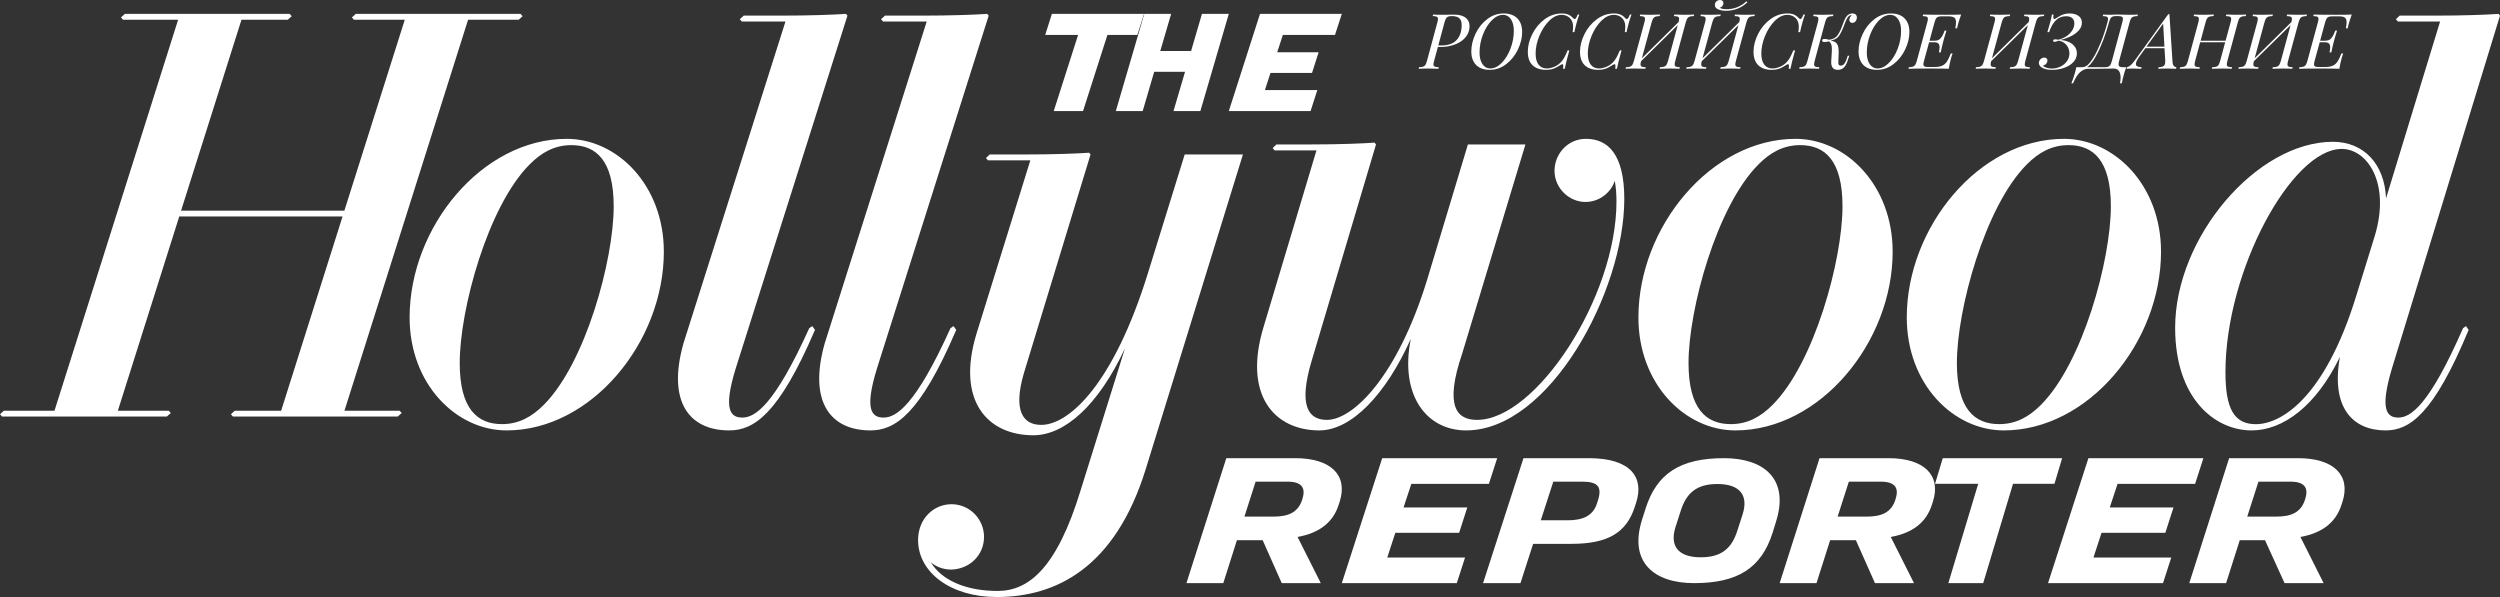 <?xml version="1.0" encoding="UTF-8" standalone="no"?>
<svg width="134px" height="32px" viewBox="0 0 134 32" version="1.1" xmlns="http://www.w3.org/2000/svg" xmlns:xlink="http://www.w3.org/1999/xlink">
    <rect x="0" y="0" width="134" height="32" fill="#333333" stroke="none"/>
    <!-- Generator: Sketch 41.2 (35397) - http://www.bohemiancoding.com/sketch -->
    <title>THR</title>
    <desc>Created with Sketch.</desc>
    <defs></defs>
    <g id="Page-1" stroke="none" stroke-width="1" fill="none" fill-rule="evenodd">
        <g id="THR" fill="#FFFFFF">
            <polygon id="path5623" transform="translate(76.085, 27.907) scale(1, -1) translate(-76.085, -27.907) " points="78.209 27.256 78.647 28.615 75.231 28.615 75.648 29.879 79.805 29.879 80.249 31.256 74.086 31.256 71.921 24.558 78.084 24.558 78.527 25.932 74.357 25.932 74.79 27.256"></polygon>
            <path d="M69.425,31.256 L65.73,31.256 L63.593,24.558 L65.568,24.558 L66.299,26.86 L67.679,26.86 L68.702,24.558 L70.794,24.558 L69.549,27.033 C70.731,27.246 71.46,27.823 71.757,28.771 L71.809,28.931 C72.257,30.343 71.337,31.256 69.425,31.256 M69.811,29.084 L69.795,29.024 C69.575,28.352 69.066,28.124 68.264,28.124 L66.701,28.124 L67.301,29.997 L69.016,29.997 C69.753,29.997 70.002,29.679 69.811,29.084" id="path5635" transform="translate(67.757, 27.907) scale(1, -1) translate(-67.757, -27.907) "></path>
            <path d="M101.222,31.256 L97.527,31.256 L95.39,24.558 L97.364,24.558 L98.096,26.86 L99.475,26.86 L100.498,24.558 L102.591,24.558 L101.345,27.033 C102.528,27.246 103.257,27.823 103.553,28.771 L103.606,28.931 C104.054,30.343 103.134,31.256 101.222,31.256 M101.607,29.084 L101.592,29.024 C101.371,28.352 100.863,28.124 100.06,28.124 L98.497,28.124 L99.098,29.997 L100.813,29.997 C101.55,29.997 101.799,29.679 101.607,29.084" id="path5639" transform="translate(99.554, 27.907) scale(1, -1) translate(-99.554, -27.907) "></path>
            <polygon id="path5643" transform="translate(113.938, 27.907) scale(1, -1) translate(-113.938, -27.907) " points="116.062 27.256 116.5 28.615 113.084 28.615 113.501 29.879 117.658 29.879 118.102 31.256 111.939 31.256 109.774 24.558 115.937 24.558 116.38 25.932 112.21 25.932 112.643 27.256"></polygon>
            <path d="M85.162,31.256 L81.659,31.256 L79.492,24.558 L81.497,24.558 L82.176,26.664 L84.24,26.664 C86.206,26.664 87.181,27.284 87.62,28.635 L87.697,28.874 C88.134,30.215 87.423,31.256 85.162,31.256 M85.644,28.974 L85.596,28.826 C85.391,28.192 84.882,27.926 84.032,27.926 L82.586,27.926 L83.257,29.997 L84.813,29.997 C85.66,29.997 85.883,29.714 85.644,28.974" id="path5647" transform="translate(83.655, 27.907) scale(1, -1) translate(-83.655, -27.907) "></path>
            <polygon id="path5651" transform="translate(107.124, 27.907) scale(1, -1) translate(-107.124, -27.907) " points="110.119 29.882 110.531 31.256 104.132 31.256 103.718 29.882 106.032 29.882 104.431 24.558 106.299 24.558 107.898 29.882"></polygon>
            <path d="M123.177,31.256 L119.482,31.256 L117.345,24.558 L119.319,24.558 L120.051,26.86 L121.404,26.86 L122.453,24.558 L124.546,24.558 L123.303,27.033 C124.483,27.246 125.212,27.823 125.508,28.771 L125.56,28.931 C126.009,30.343 125.088,31.256 123.177,31.256 M123.562,29.084 L123.546,29.024 C123.326,28.352 122.817,28.124 122.015,28.124 L120.452,28.124 L121.053,29.997 L122.768,29.997 C123.505,29.997 123.754,29.679 123.562,29.084" id="path5655" transform="translate(121.508, 27.907) scale(1, -1) translate(-121.508, -27.907) "></path>
            <path d="M92.411,31.256 C90.053,31.256 88.802,30.435 88.204,28.557 L88.019,27.975 C87.284,25.676 88.661,24.558 90.8,24.558 C93.158,24.558 94.409,25.376 95.01,27.255 L95.19,27.837 C95.925,30.138 94.551,31.256 92.411,31.256 M93.408,28.257 L93.12,27.365 C92.817,26.417 92.27,25.943 91.155,25.943 C89.932,25.943 89.493,26.567 89.804,27.555 L90.092,28.449 C90.395,29.397 90.944,29.871 92.054,29.871 C93.282,29.871 93.718,29.244 93.408,28.257" id="path5659" transform="translate(91.605, 27.907) scale(1, -1) translate(-91.605, -27.907) "></path>
            <polygon id="path5663" transform="translate(68.893, 3.349) scale(1, -1) translate(-68.893, -3.349) " points="71.556 4.827 71.921 5.953 67.536 5.953 65.864 0.744 70.247 0.744 70.609 1.871 67.8 1.871 68.098 2.787 70.324 2.787 70.679 3.898 68.458 3.898 68.762 4.827"></polygon>
            <polygon id="path5667" transform="translate(58.672, 3.349) scale(1, -1) translate(-58.672, -3.349) " points="60.961 4.827 61.322 5.953 56.381 5.953 56.023 4.827 57.787 4.827 56.48 0.744 58.05 0.744 59.358 4.827"></polygon>
            <polygon id="path5671" transform="translate(62.836, 3.349) scale(1, -1) translate(-62.836, -3.349) " points="64.424 5.953 63.842 3.963 62.19 3.963 62.773 5.953 61.333 5.953 59.808 0.744 61.248 0.744 61.865 2.851 63.519 2.851 62.899 0.744 64.339 0.744 65.864 5.953"></polygon>
            <path d="M96.242,23.07 C91.706,23.07 87.819,18.346 87.819,13.496 C87.819,9.926 90.312,7.442 93.021,7.442 C97.557,7.442 101.446,12.169 101.446,17.019 C101.446,20.588 98.948,23.07 96.242,23.07 M95.01,8.81 C94.39,8.19 93.692,7.779 92.771,7.779 C91.454,7.779 90.505,8.586 90.505,11.058 C90.505,13.915 92.002,19.446 94.256,21.702 C94.871,22.321 95.57,22.733 96.491,22.733 C97.809,22.733 98.758,21.925 98.758,19.454 C98.758,16.597 97.263,11.068 95.01,8.81" id="path5675" transform="translate(94.633, 15.256) scale(1, -1) translate(-94.633, -15.256) "></path>
            <path d="M30.378,23.07 C25.842,23.07 21.955,18.346 21.955,13.496 C21.955,9.926 24.448,7.442 27.157,7.442 C31.692,7.442 35.582,12.169 35.582,17.019 C35.582,20.588 33.084,23.07 30.378,23.07 M29.145,8.81 C28.525,8.19 27.828,7.779 26.907,7.779 C25.59,7.779 24.641,8.586 24.641,11.058 C24.641,13.915 26.138,19.446 28.391,21.702 C29.006,22.321 29.706,22.733 30.627,22.733 C31.944,22.733 32.894,21.925 32.894,19.454 C32.894,16.597 31.399,11.068 29.145,8.81" id="path5679" transform="translate(28.768, 15.256) scale(1, -1) translate(-28.768, -15.256) "></path>
            <path d="M110.626,23.07 C106.091,23.07 102.203,18.346 102.203,13.496 C102.203,9.926 104.696,7.442 107.405,7.442 C111.941,7.442 115.831,12.169 115.831,17.019 C115.831,20.588 113.333,23.07 110.626,23.07 M109.394,8.81 C108.774,8.19 108.077,7.779 107.156,7.779 C105.838,7.779 104.889,8.586 104.889,11.058 C104.889,13.915 106.386,19.446 108.64,21.702 C109.255,22.321 109.955,22.733 110.876,22.733 C112.193,22.733 113.142,21.925 113.142,19.454 C113.142,16.597 111.647,11.068 109.394,8.81" id="path5683" transform="translate(109.017, 15.256) scale(1, -1) translate(-109.017, -15.256) "></path>
            <path d="M85.01,23.07 C84.01,23.07 83.322,22.245 83.322,21.355 C83.322,20.429 84.104,19.687 84.977,19.687 C85.762,19.687 86.371,20.233 86.552,20.825 C86.615,20.471 86.643,20.101 86.643,19.713 C86.643,14.574 82.332,8.006 79.17,8.006 C78.119,8.006 77.388,8.673 78.378,11.577 L81.763,22.77 L78.68,22.77 L76.491,15.505 C74.892,10.31 72.517,8.006 71.123,8.006 C70.151,8.006 69.564,8.725 70.316,11.21 L73.754,22.77 L73.675,22.868 C73.112,22.822 71.809,22.77 70.25,22.77 L68.417,22.77 L68.214,22.576 L68.32,22.449 L70.562,22.449 L67.721,12.968 C66.632,9.363 68.28,7.442 70.717,7.442 C72.444,7.442 74.295,9.389 75.618,12.348 C75.016,9.337 76.451,7.442 78.586,7.442 C83.045,7.442 87.062,14.882 87.062,19.847 C87.062,22.247 86.184,23.07 85.01,23.07" id="path5687" transform="translate(77.22, 15.256) scale(1, -1) translate(-77.22, -15.256) "></path>
            <polygon id="path5691" transform="translate(14.006, 11.535) scale(1, -1) translate(-14.006, -11.535) " points="21.418 1.056 18.463 1.056 25.09 22.014 27.803 22.014 28.011 22.202 27.902 22.326 19.068 22.326 18.859 22.135 18.969 22.014 21.697 22.014 18.458 11.777 9.705 11.777 12.944 22.014 15.427 22.014 15.636 22.202 15.526 22.326 6.692 22.326 6.484 22.135 6.593 22.014 9.548 22.014 2.921 1.056 0.208 1.056 0 0.867 0.109 0.744 8.944 0.744 9.155 0.933 9.043 1.056 6.317 1.056 9.608 11.466 18.361 11.466 15.07 1.056 12.584 1.056 12.376 0.867 12.485 0.744 21.319 0.744 21.53 0.933"></polygon>
            <path d="M43.54,6.334 L43.376,6.225 C41.506,2.086 40.466,1.432 39.792,1.432 C39.125,1.432 38.763,1.887 39.437,4.074 L45.424,22.976 L45.342,23.07 C44.754,23.026 43.4,22.976 41.776,22.976 L39.863,22.976 L39.652,22.785 L39.763,22.66 L42.101,22.66 L36.633,5.408 C35.742,2.249 36.967,0.744 39.083,0.744 C40.4,0.744 41.739,1.594 43.683,6.131 L43.54,6.334 Z" id="path5695" transform="translate(40.881, 11.907) scale(1, -1) translate(-40.881, -11.907) "></path>
            <path d="M51.111,6.334 L50.947,6.225 C49.077,2.086 48.037,1.432 47.362,1.432 C46.696,1.432 46.333,1.887 47.008,4.074 L52.994,22.976 L52.912,23.07 C52.325,23.026 50.971,22.976 49.346,22.976 L47.434,22.976 L47.222,22.785 L47.333,22.66 L49.672,22.66 L44.204,5.408 C43.312,2.249 44.537,0.744 46.653,0.744 C47.971,0.744 49.309,1.594 51.254,6.131 L51.111,6.334 Z" id="path5699" transform="translate(48.452, 11.907) scale(1, -1) translate(-48.452, -11.907) "></path>
            <path d="M61.541,25.584 C59.679,19.555 57.285,17.412 55.809,17.412 C54.812,17.412 54.298,18.197 54.879,20.179 L58.453,31.906 L58.376,32 C57.807,31.957 56.486,31.906 54.907,31.906 L53.05,31.906 L52.845,31.716 L52.955,31.591 L55.226,31.591 L52.341,22.304 C51.24,18.684 52.942,16.856 55.388,16.856 C57.064,16.856 58.869,18.45 60.299,21.515 L57.928,13.929 C56.64,9.692 55.113,8.511 53.472,8.511 C51.731,8.511 50.448,9.113 49.893,10.05 C50.148,9.821 50.544,9.656 50.991,9.656 C51.996,9.689 52.744,10.446 52.744,11.413 C52.744,12.357 51.978,13.16 51.001,13.16 C50.042,13.16 49.209,12.383 49.209,11.24 C49.209,9.509 50.95,8.186 53.428,8.186 C56.578,8.186 59.774,9.727 61.42,15.069 L66.621,31.906 L63.5,31.906 L61.541,25.584 Z" id="path5703" transform="translate(57.915, 20.093) scale(1, -1) translate(-57.915, -20.093) "></path>
            <path d="M134,22.976 L133.921,23.07 C133.355,23.026 132.043,22.976 130.472,22.976 L128.622,22.976 L128.42,22.785 L128.528,22.66 L130.789,22.66 L127.891,13.18 C127.816,15.041 126.68,16.214 125.043,16.214 C120.965,16.214 116.588,11.103 116.588,6.248 C116.588,2.44 118.724,0.744 120.684,0.744 C122.385,0.744 124.155,2.07 125.422,4.69 C124.925,1.974 126.097,0.744 127.868,0.744 C129.144,0.744 130.436,1.594 132.319,6.131 L132.178,6.334 L132.02,6.225 C130.211,2.086 129.206,1.432 128.553,1.432 C127.908,1.432 127.558,1.887 128.21,4.074 L134,22.976 Z M127.287,11.166 L126.302,7.982 C124.595,2.414 122.226,1.078 120.914,1.078 C119.74,1.078 119.284,1.915 119.284,3.865 C119.284,9.321 122.843,15.832 125.516,15.832 C126.87,15.832 128.149,14.025 127.287,11.166 L127.287,11.166 Z" id="path5707" transform="translate(125.294, 11.907) scale(1, -1) translate(-125.294, -11.907) "></path>
            <path d="M77.326,0.792 C77.393,0.792 77.494,0.79 77.629,0.788 C77.764,0.785 77.867,0.784 77.936,0.784 C78.209,0.784 78.416,0.839 78.557,0.949 C78.698,1.059 78.768,1.21 78.768,1.403 C78.768,1.617 78.702,1.808 78.569,1.977 C78.437,2.146 78.251,2.279 78.012,2.375 C77.772,2.471 77.5,2.519 77.194,2.519 L77.07,2.519 L76.872,3.251 C76.845,3.355 76.831,3.424 76.831,3.457 C76.831,3.508 76.852,3.544 76.893,3.566 C76.935,3.588 77.01,3.601 77.119,3.603 L77.102,3.686 C76.972,3.678 76.799,3.674 76.584,3.674 C76.34,3.674 76.158,3.678 76.04,3.686 L76.058,3.603 C76.159,3.599 76.234,3.589 76.284,3.571 C76.333,3.554 76.373,3.522 76.403,3.475 C76.433,3.428 76.461,3.354 76.489,3.251 L77.039,1.214 C77.063,1.128 77.076,1.062 77.076,1.018 C77.076,0.962 77.055,0.922 77.014,0.899 C76.972,0.875 76.898,0.863 76.792,0.862 L76.813,0.78 C76.927,0.788 77.098,0.792 77.326,0.792 Z M78.083,2.137 C78.258,1.938 78.346,1.671 78.346,1.339 C78.346,1.176 78.304,1.055 78.219,0.978 C78.135,0.901 78.001,0.862 77.816,0.862 C77.732,0.862 77.666,0.872 77.619,0.892 C77.572,0.912 77.534,0.947 77.505,0.996 C77.476,1.045 77.448,1.118 77.422,1.214 L77.092,2.437 L77.235,2.437 C77.625,2.437 77.908,2.337 78.083,2.137 Z M79.084,1.818 C79.232,1.501 79.439,1.239 79.705,1.032 C79.97,0.825 80.27,0.721 80.603,0.721 C80.808,0.721 80.984,0.76 81.132,0.838 C81.279,0.915 81.392,1.028 81.47,1.176 C81.548,1.325 81.588,1.503 81.588,1.711 C81.588,2.02 81.513,2.332 81.363,2.648 C81.214,2.964 81.006,3.226 80.739,3.433 C80.473,3.64 80.174,3.744 79.842,3.744 C79.637,3.744 79.461,3.705 79.314,3.627 C79.168,3.55 79.055,3.437 78.978,3.29 C78.9,3.142 78.862,2.965 78.862,2.758 C78.862,2.448 78.936,2.134 79.084,1.818 Z M79.958,1.091 C79.762,1.288 79.605,1.543 79.485,1.856 C79.364,2.168 79.304,2.487 79.304,2.812 C79.304,2.988 79.328,3.141 79.376,3.27 C79.425,3.399 79.492,3.497 79.579,3.566 C79.666,3.635 79.766,3.669 79.879,3.669 C80.09,3.669 80.293,3.571 80.488,3.374 C80.683,3.177 80.84,2.922 80.961,2.609 C81.081,2.297 81.141,1.978 81.141,1.653 C81.141,1.477 81.117,1.324 81.068,1.195 C81.019,1.067 80.951,0.968 80.864,0.899 C80.777,0.83 80.677,0.796 80.564,0.796 C80.355,0.796 80.153,0.894 79.958,1.091 Z M84.385,1.724 L84.293,1.724 C84.309,1.617 84.317,1.523 84.317,1.443 C84.317,1.315 84.296,1.206 84.252,1.116 C84.201,1.015 84.125,0.936 84.027,0.88 C83.928,0.824 83.821,0.796 83.704,0.796 C83.473,0.796 83.249,0.903 83.034,1.116 C82.819,1.33 82.644,1.599 82.51,1.923 C82.376,2.247 82.309,2.561 82.309,2.864 C82.309,3.128 82.362,3.329 82.467,3.465 C82.573,3.601 82.719,3.669 82.907,3.669 C83.029,3.669 83.158,3.641 83.295,3.585 C83.432,3.529 83.55,3.45 83.651,3.349 C83.721,3.278 83.784,3.195 83.837,3.1 C83.891,3.005 83.954,2.872 84.026,2.7 L84.118,2.7 C83.991,3.154 83.909,3.482 83.871,3.686 L83.779,3.686 C83.787,3.627 83.791,3.58 83.791,3.545 C83.791,3.476 83.775,3.441 83.742,3.441 C83.721,3.441 83.692,3.453 83.655,3.477 C83.556,3.54 83.472,3.589 83.405,3.623 C83.338,3.658 83.26,3.687 83.172,3.71 C83.083,3.732 82.981,3.744 82.866,3.744 C82.556,3.744 82.316,3.661 82.146,3.497 C81.976,3.333 81.891,3.093 81.891,2.778 C81.891,2.462 81.971,2.145 82.132,1.825 C82.292,1.505 82.512,1.241 82.791,1.033 C83.071,0.825 83.378,0.721 83.712,0.721 C83.825,0.721 83.919,0.733 83.995,0.758 C84.071,0.782 84.133,0.811 84.18,0.847 C84.227,0.882 84.279,0.929 84.336,0.988 C84.36,1.012 84.381,1.024 84.399,1.024 C84.448,1.024 84.503,0.943 84.564,0.78 L84.652,0.78 C84.559,1.016 84.47,1.331 84.385,1.724 Z M87.182,1.724 L87.09,1.724 C87.106,1.617 87.115,1.523 87.115,1.443 C87.115,1.315 87.093,1.206 87.049,1.116 C86.998,1.015 86.923,0.936 86.824,0.88 C86.726,0.824 86.618,0.796 86.501,0.796 C86.27,0.796 86.047,0.903 85.831,1.116 C85.616,1.33 85.441,1.599 85.307,1.923 C85.173,2.247 85.106,2.561 85.106,2.864 C85.106,3.128 85.159,3.329 85.264,3.465 C85.37,3.601 85.516,3.669 85.704,3.669 C85.826,3.669 85.956,3.641 86.092,3.585 C86.229,3.529 86.347,3.45 86.448,3.349 C86.519,3.278 86.581,3.195 86.634,3.1 C86.688,3.005 86.751,2.872 86.823,2.7 L86.915,2.7 C86.788,3.154 86.706,3.482 86.668,3.686 L86.576,3.686 C86.585,3.627 86.589,3.58 86.589,3.545 C86.589,3.476 86.572,3.441 86.54,3.441 C86.518,3.441 86.489,3.453 86.452,3.477 C86.353,3.54 86.27,3.589 86.202,3.623 C86.135,3.658 86.057,3.687 85.969,3.71 C85.88,3.732 85.779,3.744 85.663,3.744 C85.353,3.744 85.113,3.661 84.943,3.497 C84.773,3.333 84.688,3.093 84.688,2.778 C84.688,2.462 84.769,2.145 84.929,1.825 C85.089,1.505 85.309,1.241 85.589,1.033 C85.868,0.825 86.175,0.721 86.509,0.721 C86.622,0.721 86.716,0.733 86.792,0.758 C86.869,0.782 86.93,0.811 86.977,0.847 C87.024,0.882 87.076,0.929 87.133,0.988 C87.157,1.012 87.178,1.024 87.196,1.024 C87.245,1.024 87.3,0.943 87.361,0.78 L87.449,0.78 C87.357,1.016 87.268,1.331 87.182,1.724 Z M90.273,0.792 C90.512,0.792 90.691,0.788 90.809,0.78 L90.786,0.862 C90.684,0.866 90.609,0.876 90.559,0.894 C90.51,0.911 90.47,0.943 90.44,0.99 C90.41,1.037 90.381,1.112 90.352,1.214 L89.798,3.251 C89.773,3.337 89.761,3.404 89.761,3.451 C89.761,3.491 89.77,3.522 89.788,3.542 C89.807,3.563 89.835,3.578 89.874,3.586 C89.913,3.595 89.968,3.601 90.04,3.603 L90.02,3.686 C89.902,3.678 89.723,3.674 89.484,3.674 C89.261,3.674 89.084,3.678 88.954,3.686 L88.976,3.603 C89.078,3.599 89.154,3.589 89.203,3.571 C89.253,3.554 89.293,3.522 89.323,3.475 C89.353,3.428 89.382,3.354 89.41,3.251 L89.928,1.347 L87.961,3.281 C87.942,3.356 87.932,3.412 87.932,3.451 C87.932,3.491 87.941,3.522 87.96,3.542 C87.978,3.563 88.007,3.578 88.045,3.586 C88.084,3.595 88.139,3.601 88.211,3.603 L88.191,3.686 C88.061,3.678 87.883,3.674 87.659,3.674 C87.424,3.674 87.247,3.678 87.129,3.686 L87.151,3.603 C87.252,3.599 87.327,3.589 87.376,3.571 C87.425,3.554 87.464,3.522 87.494,3.475 C87.524,3.428 87.553,3.354 87.581,3.251 L88.136,1.214 C88.161,1.129 88.173,1.062 88.173,1.014 C88.173,0.974 88.164,0.944 88.145,0.923 C88.127,0.902 88.098,0.887 88.06,0.879 C88.021,0.87 87.965,0.864 87.893,0.862 L87.914,0.78 C88.032,0.788 88.21,0.792 88.448,0.792 C88.672,0.792 88.85,0.788 88.98,0.78 L88.958,0.862 C88.856,0.866 88.78,0.876 88.73,0.894 C88.681,0.911 88.641,0.943 88.611,0.99 C88.581,1.037 88.552,1.112 88.523,1.214 L88.004,3.122 L89.973,1.182 C89.992,1.109 90.002,1.053 90.002,1.014 C90.002,0.974 89.992,0.944 89.974,0.923 C89.956,0.902 89.927,0.887 89.888,0.879 C89.85,0.87 89.794,0.864 89.722,0.862 L89.743,0.78 C89.873,0.788 90.05,0.792 90.273,0.792 Z M93.525,0.792 C93.764,0.792 93.942,0.788 94.061,0.78 L94.038,0.862 C93.936,0.866 93.861,0.876 93.811,0.894 C93.761,0.911 93.722,0.943 93.692,0.99 C93.662,1.037 93.633,1.112 93.604,1.214 L93.049,3.251 C93.025,3.337 93.013,3.404 93.013,3.451 C93.013,3.491 93.022,3.522 93.04,3.542 C93.059,3.563 93.087,3.578 93.126,3.586 C93.165,3.595 93.22,3.601 93.292,3.603 L93.272,3.686 C93.153,3.678 92.975,3.674 92.735,3.674 C92.513,3.674 92.336,3.678 92.205,3.686 L92.228,3.603 C92.33,3.599 92.406,3.589 92.455,3.571 C92.505,3.554 92.545,3.522 92.574,3.475 C92.604,3.428 92.634,3.354 92.662,3.251 L93.18,1.347 L91.213,3.281 C91.194,3.356 91.184,3.412 91.184,3.451 C91.184,3.491 91.193,3.522 91.212,3.542 C91.23,3.563 91.258,3.578 91.297,3.586 C91.336,3.595 91.391,3.601 91.463,3.603 L91.443,3.686 C91.312,3.678 91.135,3.674 90.911,3.674 C90.676,3.674 90.499,3.678 90.381,3.686 L90.403,3.603 C90.504,3.599 90.578,3.589 90.627,3.571 C90.676,3.554 90.716,3.522 90.746,3.475 C90.776,3.428 90.805,3.354 90.833,3.251 L91.388,1.214 C91.412,1.129 91.425,1.062 91.425,1.014 C91.425,0.974 91.415,0.944 91.397,0.923 C91.379,0.902 91.35,0.887 91.311,0.879 C91.273,0.87 91.217,0.864 91.145,0.862 L91.166,0.78 C91.284,0.788 91.462,0.792 91.7,0.792 C91.924,0.792 92.101,0.788 92.232,0.78 L92.209,0.862 C92.108,0.866 92.032,0.876 91.982,0.894 C91.933,0.911 91.893,0.943 91.863,0.99 C91.833,1.037 91.804,1.112 91.775,1.214 L91.255,3.122 L93.225,1.182 C93.244,1.109 93.253,1.053 93.253,1.014 C93.253,0.974 93.244,0.944 93.226,0.923 C93.207,0.902 93.179,0.887 93.14,0.879 C93.101,0.87 93.046,0.864 92.974,0.862 L92.994,0.78 C93.125,0.788 93.302,0.792 93.525,0.792 Z M93.133,0.464 C92.936,0.541 92.731,0.579 92.517,0.579 C92.364,0.579 92.225,0.555 92.101,0.506 C91.978,0.457 91.916,0.376 91.916,0.263 C91.916,0.213 91.928,0.168 91.954,0.128 C91.979,0.088 92.013,0.057 92.056,0.034 C92.098,0.011 92.145,0 92.195,0 C92.251,0 92.295,0.015 92.327,0.044 C92.359,0.073 92.375,0.116 92.375,0.172 C92.375,0.23 92.357,0.28 92.322,0.324 C92.286,0.367 92.239,0.399 92.179,0.419 C92.209,0.44 92.258,0.458 92.327,0.472 C92.395,0.486 92.468,0.493 92.546,0.493 C92.948,0.493 93.302,0.352 93.606,0.07 L93.665,0.118 C93.508,0.272 93.33,0.387 93.133,0.464 Z M96.483,1.724 L96.391,1.724 C96.407,1.617 96.415,1.523 96.415,1.443 C96.415,1.315 96.394,1.206 96.35,1.116 C96.299,1.015 96.223,0.936 96.125,0.88 C96.026,0.824 95.919,0.796 95.802,0.796 C95.571,0.796 95.347,0.903 95.132,1.116 C94.917,1.33 94.742,1.599 94.608,1.923 C94.474,2.247 94.407,2.561 94.407,2.864 C94.407,3.128 94.46,3.329 94.565,3.465 C94.671,3.601 94.817,3.669 95.005,3.669 C95.127,3.669 95.256,3.641 95.393,3.585 C95.53,3.529 95.648,3.45 95.749,3.349 C95.819,3.278 95.882,3.195 95.935,3.1 C95.989,3.005 96.052,2.872 96.124,2.7 L96.216,2.7 C96.089,3.154 96.007,3.482 95.969,3.686 L95.877,3.686 C95.885,3.627 95.889,3.58 95.889,3.545 C95.889,3.476 95.873,3.441 95.841,3.441 C95.819,3.441 95.79,3.453 95.753,3.477 C95.654,3.54 95.57,3.589 95.503,3.623 C95.436,3.658 95.358,3.687 95.27,3.71 C95.181,3.732 95.079,3.744 94.964,3.744 C94.654,3.744 94.414,3.661 94.244,3.497 C94.074,3.333 93.989,3.093 93.989,2.778 C93.989,2.462 94.07,2.145 94.23,1.825 C94.39,1.505 94.61,1.241 94.889,1.033 C95.169,0.825 95.476,0.721 95.81,0.721 C95.923,0.721 96.017,0.733 96.093,0.758 C96.169,0.782 96.231,0.811 96.278,0.847 C96.325,0.882 96.377,0.929 96.434,0.988 C96.458,1.012 96.479,1.024 96.497,1.024 C96.546,1.024 96.601,0.943 96.662,0.78 L96.75,0.78 C96.657,1.016 96.568,1.331 96.483,1.724 Z M98.189,2.645 C98.189,2.524 98.177,2.433 98.153,2.372 C98.128,2.311 98.089,2.259 98.036,2.215 C97.938,2.24 97.858,2.253 97.796,2.253 C97.71,2.253 97.667,2.225 97.667,2.17 C97.667,2.116 97.709,2.088 97.792,2.088 C97.849,2.088 97.934,2.102 98.046,2.13 C98.248,2.106 98.396,2.027 98.493,1.892 C98.589,1.757 98.683,1.561 98.772,1.305 C98.862,1.048 98.948,0.885 99.031,0.816 C99.114,0.753 99.198,0.721 99.282,0.721 C99.368,0.721 99.43,0.742 99.47,0.783 C99.509,0.823 99.529,0.876 99.529,0.942 C99.529,0.978 99.52,1.018 99.503,1.063 C99.486,1.108 99.46,1.146 99.424,1.178 C99.388,1.21 99.342,1.227 99.286,1.227 C99.232,1.227 99.191,1.21 99.164,1.178 C99.137,1.146 99.123,1.108 99.123,1.062 C99.123,1.023 99.136,0.98 99.162,0.933 C99.188,0.885 99.219,0.844 99.258,0.808 L99.245,0.808 C99.19,0.81 99.139,0.83 99.094,0.866 C99.022,0.93 98.942,1.085 98.854,1.332 C98.765,1.578 98.672,1.773 98.575,1.917 C98.477,2.061 98.324,2.144 98.118,2.168 C98.218,2.191 98.299,2.22 98.358,2.254 C98.418,2.288 98.466,2.345 98.501,2.427 C98.536,2.508 98.554,2.624 98.554,2.774 L98.552,2.844 L98.536,3.309 L98.534,3.357 C98.534,3.41 98.543,3.45 98.56,3.477 C98.578,3.504 98.611,3.517 98.66,3.517 C98.731,3.517 98.79,3.492 98.838,3.441 C98.885,3.39 98.929,3.309 98.97,3.197 L99.039,2.988 L99.123,2.988 L99.015,3.305 C98.963,3.454 98.896,3.565 98.812,3.636 C98.728,3.708 98.626,3.744 98.505,3.744 C98.27,3.744 98.153,3.608 98.153,3.337 C98.153,3.306 98.153,3.283 98.155,3.267 L98.183,2.804 C98.187,2.746 98.189,2.693 98.189,2.645 Z M97.235,3.449 C97.235,3.489 97.244,3.52 97.263,3.541 C97.281,3.563 97.31,3.578 97.349,3.586 C97.389,3.595 97.444,3.601 97.516,3.603 L97.5,3.686 C97.37,3.678 97.193,3.674 96.97,3.674 C96.738,3.674 96.56,3.678 96.438,3.686 L96.46,3.603 C96.558,3.599 96.632,3.589 96.681,3.571 C96.729,3.554 96.769,3.522 96.798,3.474 C96.827,3.427 96.855,3.352 96.882,3.251 L97.433,1.214 C97.456,1.128 97.467,1.062 97.467,1.018 C97.467,0.977 97.458,0.945 97.439,0.924 C97.42,0.903 97.391,0.887 97.352,0.879 C97.314,0.87 97.258,0.864 97.186,0.862 L97.207,0.78 C97.321,0.788 97.497,0.792 97.737,0.792 C97.959,0.792 98.138,0.788 98.271,0.78 L98.25,0.862 C98.148,0.866 98.073,0.876 98.023,0.894 C97.973,0.911 97.934,0.943 97.905,0.99 C97.876,1.037 97.847,1.112 97.82,1.214 L97.27,3.251 C97.247,3.339 97.235,3.405 97.235,3.449 Z M99.841,1.818 C99.989,1.501 100.196,1.239 100.461,1.032 C100.727,0.825 101.026,0.721 101.359,0.721 C101.565,0.721 101.741,0.76 101.889,0.838 C102.036,0.915 102.149,1.028 102.227,1.176 C102.305,1.325 102.344,1.503 102.344,1.711 C102.344,2.02 102.269,2.332 102.12,2.648 C101.97,2.964 101.762,3.226 101.496,3.433 C101.23,3.64 100.931,3.744 100.599,3.744 C100.394,3.744 100.218,3.705 100.071,3.627 C99.924,3.55 99.812,3.437 99.735,3.29 C99.657,3.142 99.618,2.965 99.618,2.758 C99.618,2.448 99.692,2.134 99.841,1.818 Z M100.714,1.091 C100.519,1.288 100.362,1.543 100.241,1.856 C100.121,2.168 100.061,2.487 100.061,2.812 C100.061,2.988 100.085,3.141 100.133,3.27 C100.181,3.399 100.249,3.497 100.336,3.566 C100.423,3.635 100.523,3.669 100.636,3.669 C100.846,3.669 101.049,3.571 101.244,3.374 C101.439,3.177 101.597,2.922 101.717,2.609 C101.838,2.297 101.898,1.978 101.898,1.653 C101.898,1.477 101.873,1.324 101.824,1.195 C101.775,1.067 101.707,0.968 101.62,0.899 C101.533,0.83 101.434,0.796 101.321,0.796 C101.111,0.796 100.909,0.894 100.714,1.091 Z M104.287,0.792 C104.677,0.792 104.955,0.788 105.119,0.78 C105.046,0.977 104.993,1.139 104.96,1.265 C104.929,1.371 104.909,1.456 104.901,1.519 L104.805,1.519 C104.829,1.372 104.842,1.262 104.842,1.188 C104.842,1.11 104.829,1.048 104.803,1.003 C104.777,0.958 104.734,0.926 104.673,0.905 C104.613,0.884 104.529,0.874 104.422,0.874 L104.116,0.874 C104.017,0.874 103.942,0.882 103.893,0.898 C103.843,0.914 103.803,0.945 103.773,0.991 C103.743,1.037 103.714,1.112 103.686,1.214 L103.423,2.182 L103.698,2.182 C103.837,2.182 103.941,2.142 104.01,2.06 C104.079,1.979 104.131,1.895 104.165,1.81 C104.199,1.724 104.222,1.668 104.234,1.641 L104.33,1.641 C104.273,1.814 104.232,1.948 104.207,2.044 C104.181,2.14 104.166,2.2 104.159,2.225 C104.122,2.353 104.077,2.547 104.024,2.808 L103.928,2.808 C103.931,2.789 103.937,2.75 103.947,2.689 C103.956,2.629 103.961,2.576 103.961,2.529 C103.961,2.445 103.94,2.38 103.898,2.334 C103.856,2.288 103.781,2.265 103.673,2.265 L103.4,2.265 L103.131,3.251 C103.107,3.336 103.094,3.402 103.094,3.449 C103.094,3.489 103.104,3.519 103.123,3.539 C103.142,3.559 103.171,3.573 103.211,3.58 C103.25,3.588 103.306,3.591 103.378,3.591 L103.682,3.591 C103.856,3.591 103.994,3.569 104.097,3.523 C104.199,3.478 104.284,3.405 104.352,3.305 C104.42,3.205 104.49,3.058 104.562,2.864 L104.66,2.864 C104.633,2.931 104.602,3.03 104.566,3.16 C104.526,3.307 104.488,3.482 104.454,3.686 C104.265,3.678 103.947,3.674 103.498,3.674 C102.964,3.674 102.562,3.678 102.291,3.686 L102.314,3.603 C102.414,3.599 102.489,3.589 102.538,3.571 C102.587,3.554 102.626,3.522 102.656,3.475 C102.686,3.428 102.715,3.354 102.744,3.251 L103.298,1.214 C103.323,1.128 103.335,1.061 103.335,1.014 C103.335,0.974 103.326,0.944 103.308,0.923 C103.289,0.902 103.261,0.887 103.222,0.879 C103.183,0.87 103.128,0.864 103.056,0.862 L103.076,0.78 C103.349,0.788 103.753,0.792 104.287,0.792 Z M109.037,0.792 C109.277,0.792 109.455,0.788 109.574,0.78 L109.551,0.862 C109.449,0.866 109.374,0.876 109.324,0.894 C109.274,0.911 109.235,0.943 109.205,0.99 C109.175,1.037 109.146,1.112 109.117,1.214 L108.562,3.251 C108.538,3.337 108.526,3.404 108.526,3.451 C108.526,3.491 108.535,3.522 108.553,3.542 C108.572,3.563 108.6,3.578 108.639,3.586 C108.678,3.595 108.733,3.601 108.805,3.603 L108.785,3.686 C108.666,3.678 108.488,3.674 108.248,3.674 C108.026,3.674 107.849,3.678 107.718,3.686 L107.741,3.603 C107.843,3.599 107.919,3.589 107.968,3.571 C108.018,3.554 108.058,3.522 108.087,3.475 C108.117,3.428 108.147,3.354 108.175,3.251 L108.693,1.347 L106.726,3.281 C106.706,3.356 106.697,3.412 106.697,3.451 C106.697,3.491 106.706,3.522 106.724,3.542 C106.743,3.563 106.771,3.578 106.81,3.586 C106.849,3.595 106.904,3.601 106.976,3.603 L106.956,3.686 C106.825,3.678 106.648,3.674 106.424,3.674 C106.189,3.674 106.012,3.678 105.894,3.686 L105.916,3.603 C106.017,3.599 106.091,3.589 106.14,3.571 C106.189,3.554 106.229,3.522 106.259,3.475 C106.289,3.428 106.318,3.354 106.346,3.251 L106.901,1.214 C106.925,1.129 106.938,1.062 106.938,1.014 C106.938,0.974 106.928,0.944 106.91,0.923 C106.892,0.902 106.863,0.887 106.824,0.879 C106.786,0.87 106.73,0.864 106.658,0.862 L106.679,0.78 C106.797,0.788 106.975,0.792 107.213,0.792 C107.437,0.792 107.614,0.788 107.745,0.78 L107.722,0.862 C107.621,0.866 107.545,0.876 107.495,0.894 C107.446,0.911 107.406,0.943 107.376,0.99 C107.346,1.037 107.317,1.112 107.288,1.214 L106.768,3.122 L108.738,1.182 C108.757,1.109 108.766,1.053 108.766,1.014 C108.766,0.974 108.757,0.944 108.739,0.923 C108.72,0.902 108.692,0.887 108.653,0.879 C108.614,0.87 108.559,0.864 108.487,0.862 L108.507,0.78 C108.638,0.788 108.815,0.792 109.037,0.792 Z M110.057,0.906 C110.057,0.981 110.077,1.018 110.116,1.018 C110.134,1.018 110.158,1.008 110.189,0.988 C110.287,0.925 110.369,0.876 110.436,0.841 C110.503,0.805 110.576,0.777 110.657,0.755 C110.738,0.732 110.829,0.721 110.929,0.721 C111.128,0.721 111.287,0.765 111.408,0.851 C111.528,0.937 111.588,1.059 111.588,1.218 C111.588,1.381 111.525,1.528 111.398,1.657 C111.272,1.787 111.118,1.893 110.936,1.974 C110.753,2.056 110.577,2.113 110.408,2.146 C110.55,2.146 110.692,2.173 110.833,2.227 C110.973,2.28 111.09,2.36 111.182,2.468 C111.275,2.576 111.321,2.706 111.321,2.86 C111.321,3.04 111.257,3.198 111.13,3.332 C111.003,3.466 110.838,3.568 110.634,3.638 C110.43,3.709 110.217,3.744 109.994,3.744 C109.729,3.744 109.532,3.694 109.404,3.595 C109.324,3.533 109.284,3.458 109.284,3.373 C109.284,3.323 109.297,3.277 109.323,3.233 C109.349,3.189 109.384,3.153 109.428,3.126 C109.472,3.1 109.52,3.086 109.572,3.086 C109.623,3.086 109.665,3.1 109.696,3.127 C109.727,3.155 109.743,3.195 109.743,3.247 C109.743,3.307 109.721,3.363 109.678,3.414 C109.634,3.465 109.576,3.5 109.504,3.517 C109.515,3.544 109.545,3.569 109.595,3.593 C109.645,3.617 109.705,3.637 109.776,3.651 C109.846,3.666 109.918,3.674 109.99,3.674 C110.149,3.674 110.3,3.638 110.443,3.568 C110.587,3.498 110.702,3.401 110.79,3.278 C110.877,3.154 110.921,3.016 110.921,2.864 C110.921,2.756 110.898,2.652 110.851,2.552 C110.804,2.453 110.736,2.37 110.646,2.303 C110.556,2.236 110.45,2.196 110.328,2.182 C110.244,2.223 110.179,2.243 110.134,2.243 C110.077,2.243 110.049,2.223 110.049,2.184 C110.049,2.134 110.087,2.108 110.165,2.108 C110.207,2.108 110.253,2.116 110.304,2.13 C110.453,2.102 110.595,2.046 110.731,1.962 C110.866,1.878 110.975,1.774 111.059,1.651 C111.143,1.528 111.184,1.398 111.184,1.261 C111.184,1.127 111.145,1.028 111.066,0.965 C110.987,0.902 110.882,0.87 110.75,0.87 C110.524,0.87 110.338,0.944 110.189,1.093 C110.041,1.242 109.922,1.452 109.831,1.724 L109.739,1.724 C109.867,1.32 109.947,1.005 109.981,0.78 L110.069,0.78 C110.061,0.84 110.057,0.882 110.057,0.906 Z M113.117,0.792 C113.139,0.792 113.186,0.79 113.258,0.786 C113.33,0.782 113.407,0.78 113.488,0.78 C113.615,0.78 113.732,0.782 113.842,0.786 C113.951,0.79 114.022,0.792 114.053,0.792 C114.291,0.792 114.47,0.788 114.591,0.78 L114.571,0.862 C114.469,0.866 114.393,0.876 114.343,0.894 C114.294,0.911 114.254,0.943 114.225,0.99 C114.196,1.037 114.168,1.112 114.141,1.214 L113.59,3.251 C113.567,3.337 113.555,3.404 113.555,3.451 C113.555,3.492 113.565,3.524 113.583,3.545 C113.601,3.567 113.63,3.582 113.67,3.59 C113.709,3.599 113.764,3.603 113.835,3.603 L113.965,3.603 C113.903,3.764 113.841,3.966 113.782,4.211 C113.765,4.273 113.747,4.358 113.727,4.465 L113.635,4.465 C113.654,4.354 113.663,4.252 113.663,4.158 C113.663,3.835 113.537,3.674 113.284,3.674 C113.211,3.674 113.097,3.676 112.944,3.68 C112.79,3.684 112.614,3.686 112.416,3.686 L111.933,3.686 C111.779,3.686 111.634,3.745 111.498,3.864 C111.362,3.983 111.235,4.183 111.117,4.465 L111.025,4.465 C111.035,4.441 111.049,4.403 111.069,4.352 C111.089,4.3 111.106,4.253 111.121,4.211 C111.204,3.967 111.261,3.765 111.292,3.603 L111.594,3.603 C111.697,3.603 111.793,3.568 111.882,3.497 C111.983,3.413 112.097,3.267 112.223,3.058 C112.349,2.85 112.476,2.588 112.604,2.272 C112.733,1.956 112.849,1.603 112.954,1.214 C112.978,1.13 112.991,1.064 112.991,1.016 C112.991,0.976 112.981,0.945 112.962,0.924 C112.943,0.903 112.914,0.887 112.874,0.879 C112.835,0.87 112.779,0.864 112.707,0.862 L112.73,0.78 C112.817,0.788 112.946,0.792 113.117,0.792 Z M113.788,1.014 C113.788,0.954 113.767,0.914 113.726,0.893 C113.684,0.872 113.611,0.862 113.506,0.862 L113.447,0.862 C113.354,0.862 113.283,0.871 113.235,0.889 C113.188,0.907 113.15,0.94 113.121,0.988 C113.093,1.036 113.065,1.112 113.038,1.214 C112.953,1.53 112.851,1.846 112.73,2.162 C112.609,2.479 112.479,2.762 112.341,3.011 C112.203,3.26 112.07,3.438 111.941,3.545 C111.912,3.568 111.884,3.587 111.857,3.603 L112.791,3.603 C112.885,3.603 112.956,3.594 113.004,3.575 C113.052,3.557 113.09,3.524 113.117,3.476 C113.144,3.429 113.172,3.354 113.201,3.251 L113.751,1.214 C113.776,1.129 113.788,1.062 113.788,1.014 Z M116.519,3.537 C116.559,3.579 116.604,3.601 116.654,3.603 L116.636,3.686 C116.525,3.678 116.373,3.674 116.181,3.674 C115.957,3.674 115.79,3.678 115.68,3.686 L115.698,3.603 C115.793,3.599 115.867,3.588 115.918,3.568 C115.97,3.549 116.007,3.516 116.029,3.468 C116.052,3.421 116.061,3.351 116.057,3.259 L116.018,2.585 L114.993,2.585 L114.679,3.02 C114.548,3.202 114.483,3.338 114.483,3.429 C114.483,3.541 114.586,3.599 114.791,3.603 L114.77,3.686 C114.616,3.678 114.457,3.674 114.293,3.674 C114.172,3.674 114.068,3.678 113.981,3.686 L114.002,3.603 C114.13,3.577 114.269,3.458 114.42,3.247 L116.22,0.76 L116.281,0.76 L116.448,3.341 C116.455,3.43 116.479,3.496 116.519,3.537 Z M115.945,1.263 L115.052,2.503 L116.014,2.503 L115.945,1.263 Z M119.855,0.792 C120.093,0.792 120.272,0.788 120.393,0.78 L120.373,0.862 C120.271,0.866 120.195,0.876 120.146,0.894 C120.096,0.911 120.057,0.943 120.027,0.99 C119.998,1.037 119.97,1.112 119.943,1.214 L119.392,3.251 C119.368,3.344 119.356,3.411 119.356,3.451 C119.356,3.491 119.365,3.522 119.383,3.542 C119.402,3.563 119.43,3.578 119.47,3.586 C119.509,3.595 119.566,3.601 119.639,3.603 L119.621,3.686 C119.504,3.678 119.326,3.674 119.087,3.674 C118.864,3.674 118.687,3.678 118.556,3.686 L118.573,3.603 C118.673,3.599 118.749,3.589 118.799,3.571 C118.849,3.554 118.889,3.522 118.918,3.475 C118.948,3.428 118.976,3.354 119.003,3.251 L119.27,2.265 L117.931,2.265 L117.664,3.251 C117.64,3.339 117.629,3.405 117.629,3.449 C117.629,3.489 117.638,3.52 117.656,3.541 C117.675,3.563 117.704,3.578 117.743,3.586 C117.782,3.595 117.838,3.601 117.91,3.603 L117.894,3.686 C117.763,3.678 117.587,3.674 117.364,3.674 C117.131,3.674 116.954,3.678 116.832,3.686 L116.854,3.603 C116.952,3.599 117.025,3.589 117.074,3.571 C117.123,3.554 117.162,3.522 117.192,3.474 C117.221,3.427 117.249,3.352 117.276,3.251 L117.827,1.214 C117.85,1.128 117.861,1.062 117.861,1.018 C117.861,0.977 117.852,0.945 117.833,0.924 C117.814,0.903 117.785,0.887 117.746,0.879 C117.707,0.87 117.652,0.864 117.58,0.862 L117.6,0.78 C117.714,0.788 117.891,0.792 118.13,0.792 C118.353,0.792 118.531,0.788 118.665,0.78 L118.644,0.862 C118.542,0.866 118.466,0.876 118.417,0.894 C118.367,0.911 118.328,0.943 118.299,0.99 C118.269,1.037 118.241,1.112 118.214,1.214 L117.953,2.182 L119.292,2.182 L119.555,1.214 C119.58,1.13 119.592,1.065 119.592,1.018 C119.592,0.977 119.583,0.945 119.564,0.924 C119.545,0.903 119.515,0.887 119.476,0.879 C119.437,0.87 119.381,0.864 119.309,0.862 L119.329,0.78 C119.456,0.788 119.631,0.792 119.855,0.792 Z M123.119,0.792 C123.358,0.792 123.537,0.788 123.655,0.78 L123.633,0.862 C123.531,0.866 123.455,0.876 123.406,0.894 C123.356,0.911 123.316,0.943 123.286,0.99 C123.257,1.037 123.227,1.112 123.199,1.214 L122.644,3.251 C122.62,3.337 122.608,3.404 122.608,3.451 C122.608,3.491 122.617,3.522 122.635,3.542 C122.653,3.563 122.682,3.578 122.721,3.586 C122.759,3.595 122.815,3.601 122.887,3.603 L122.866,3.686 C122.748,3.678 122.569,3.674 122.33,3.674 C122.107,3.674 121.931,3.678 121.8,3.686 L121.823,3.603 C121.925,3.599 122,3.589 122.05,3.571 C122.1,3.554 122.139,3.522 122.169,3.475 C122.199,3.428 122.228,3.354 122.257,3.251 L122.775,1.347 L120.807,3.281 C120.788,3.356 120.779,3.412 120.779,3.451 C120.779,3.491 120.788,3.522 120.806,3.542 C120.825,3.563 120.853,3.578 120.892,3.586 C120.931,3.595 120.986,3.601 121.058,3.603 L121.038,3.686 C120.907,3.678 120.73,3.674 120.506,3.674 C120.27,3.674 120.094,3.678 119.975,3.686 L119.998,3.603 C120.098,3.599 120.173,3.589 120.222,3.571 C120.271,3.554 120.311,3.522 120.34,3.475 C120.37,3.428 120.4,3.354 120.428,3.251 L120.983,1.214 C121.007,1.129 121.019,1.062 121.019,1.014 C121.019,0.974 121.01,0.944 120.992,0.923 C120.973,0.902 120.945,0.887 120.906,0.879 C120.867,0.87 120.812,0.864 120.74,0.862 L120.76,0.78 C120.879,0.788 121.057,0.792 121.295,0.792 C121.519,0.792 121.696,0.788 121.827,0.78 L121.804,0.862 C121.702,0.866 121.627,0.876 121.577,0.894 C121.527,0.911 121.488,0.943 121.458,0.99 C121.428,1.037 121.399,1.112 121.37,1.214 L120.85,3.122 L122.82,1.182 C122.839,1.109 122.848,1.053 122.848,1.014 C122.848,0.974 122.839,0.944 122.821,0.923 C122.802,0.902 122.774,0.887 122.735,0.879 C122.696,0.87 122.641,0.864 122.569,0.862 L122.589,0.78 C122.72,0.788 122.896,0.792 123.119,0.792 Z M125.223,0.792 C125.613,0.792 125.891,0.788 126.055,0.78 C125.982,0.977 125.929,1.139 125.896,1.265 C125.865,1.371 125.845,1.456 125.837,1.519 L125.741,1.519 C125.766,1.372 125.778,1.262 125.778,1.188 C125.778,1.11 125.765,1.048 125.739,1.003 C125.713,0.958 125.67,0.926 125.61,0.905 C125.549,0.884 125.465,0.874 125.358,0.874 L125.052,0.874 C124.953,0.874 124.878,0.882 124.829,0.898 C124.779,0.914 124.739,0.945 124.709,0.991 C124.68,1.037 124.65,1.112 124.622,1.214 L124.359,2.182 L124.634,2.182 C124.773,2.182 124.877,2.142 124.946,2.06 C125.015,1.979 125.067,1.895 125.101,1.81 C125.135,1.724 125.158,1.668 125.17,1.641 L125.266,1.641 C125.209,1.814 125.168,1.948 125.143,2.044 C125.118,2.14 125.102,2.2 125.095,2.225 C125.058,2.353 125.013,2.547 124.96,2.808 L124.864,2.808 C124.867,2.789 124.873,2.75 124.883,2.689 C124.892,2.629 124.897,2.576 124.897,2.529 C124.897,2.445 124.876,2.38 124.834,2.334 C124.792,2.288 124.717,2.265 124.61,2.265 L124.336,2.265 L124.067,3.251 C124.043,3.336 124.031,3.402 124.031,3.449 C124.031,3.489 124.04,3.519 124.059,3.539 C124.078,3.559 124.107,3.573 124.147,3.58 C124.186,3.588 124.242,3.591 124.314,3.591 L124.618,3.591 C124.792,3.591 124.93,3.569 125.033,3.523 C125.135,3.478 125.221,3.405 125.288,3.305 C125.356,3.205 125.426,3.058 125.498,2.864 L125.596,2.864 C125.569,2.931 125.538,3.03 125.503,3.16 C125.462,3.307 125.424,3.482 125.39,3.686 C125.202,3.678 124.883,3.674 124.434,3.674 C123.9,3.674 123.498,3.678 123.227,3.686 L123.25,3.603 C123.35,3.599 123.425,3.589 123.474,3.571 C123.523,3.554 123.562,3.522 123.592,3.475 C123.622,3.428 123.651,3.354 123.68,3.251 L124.234,1.214 C124.259,1.128 124.271,1.061 124.271,1.014 C124.271,0.974 124.262,0.944 124.244,0.923 C124.225,0.902 124.197,0.887 124.158,0.879 C124.119,0.87 124.064,0.864 123.992,0.862 L124.012,0.78 C124.285,0.788 124.689,0.792 125.223,0.792 Z" id="Российское-издание"></path>
        </g>
    </g>
</svg>